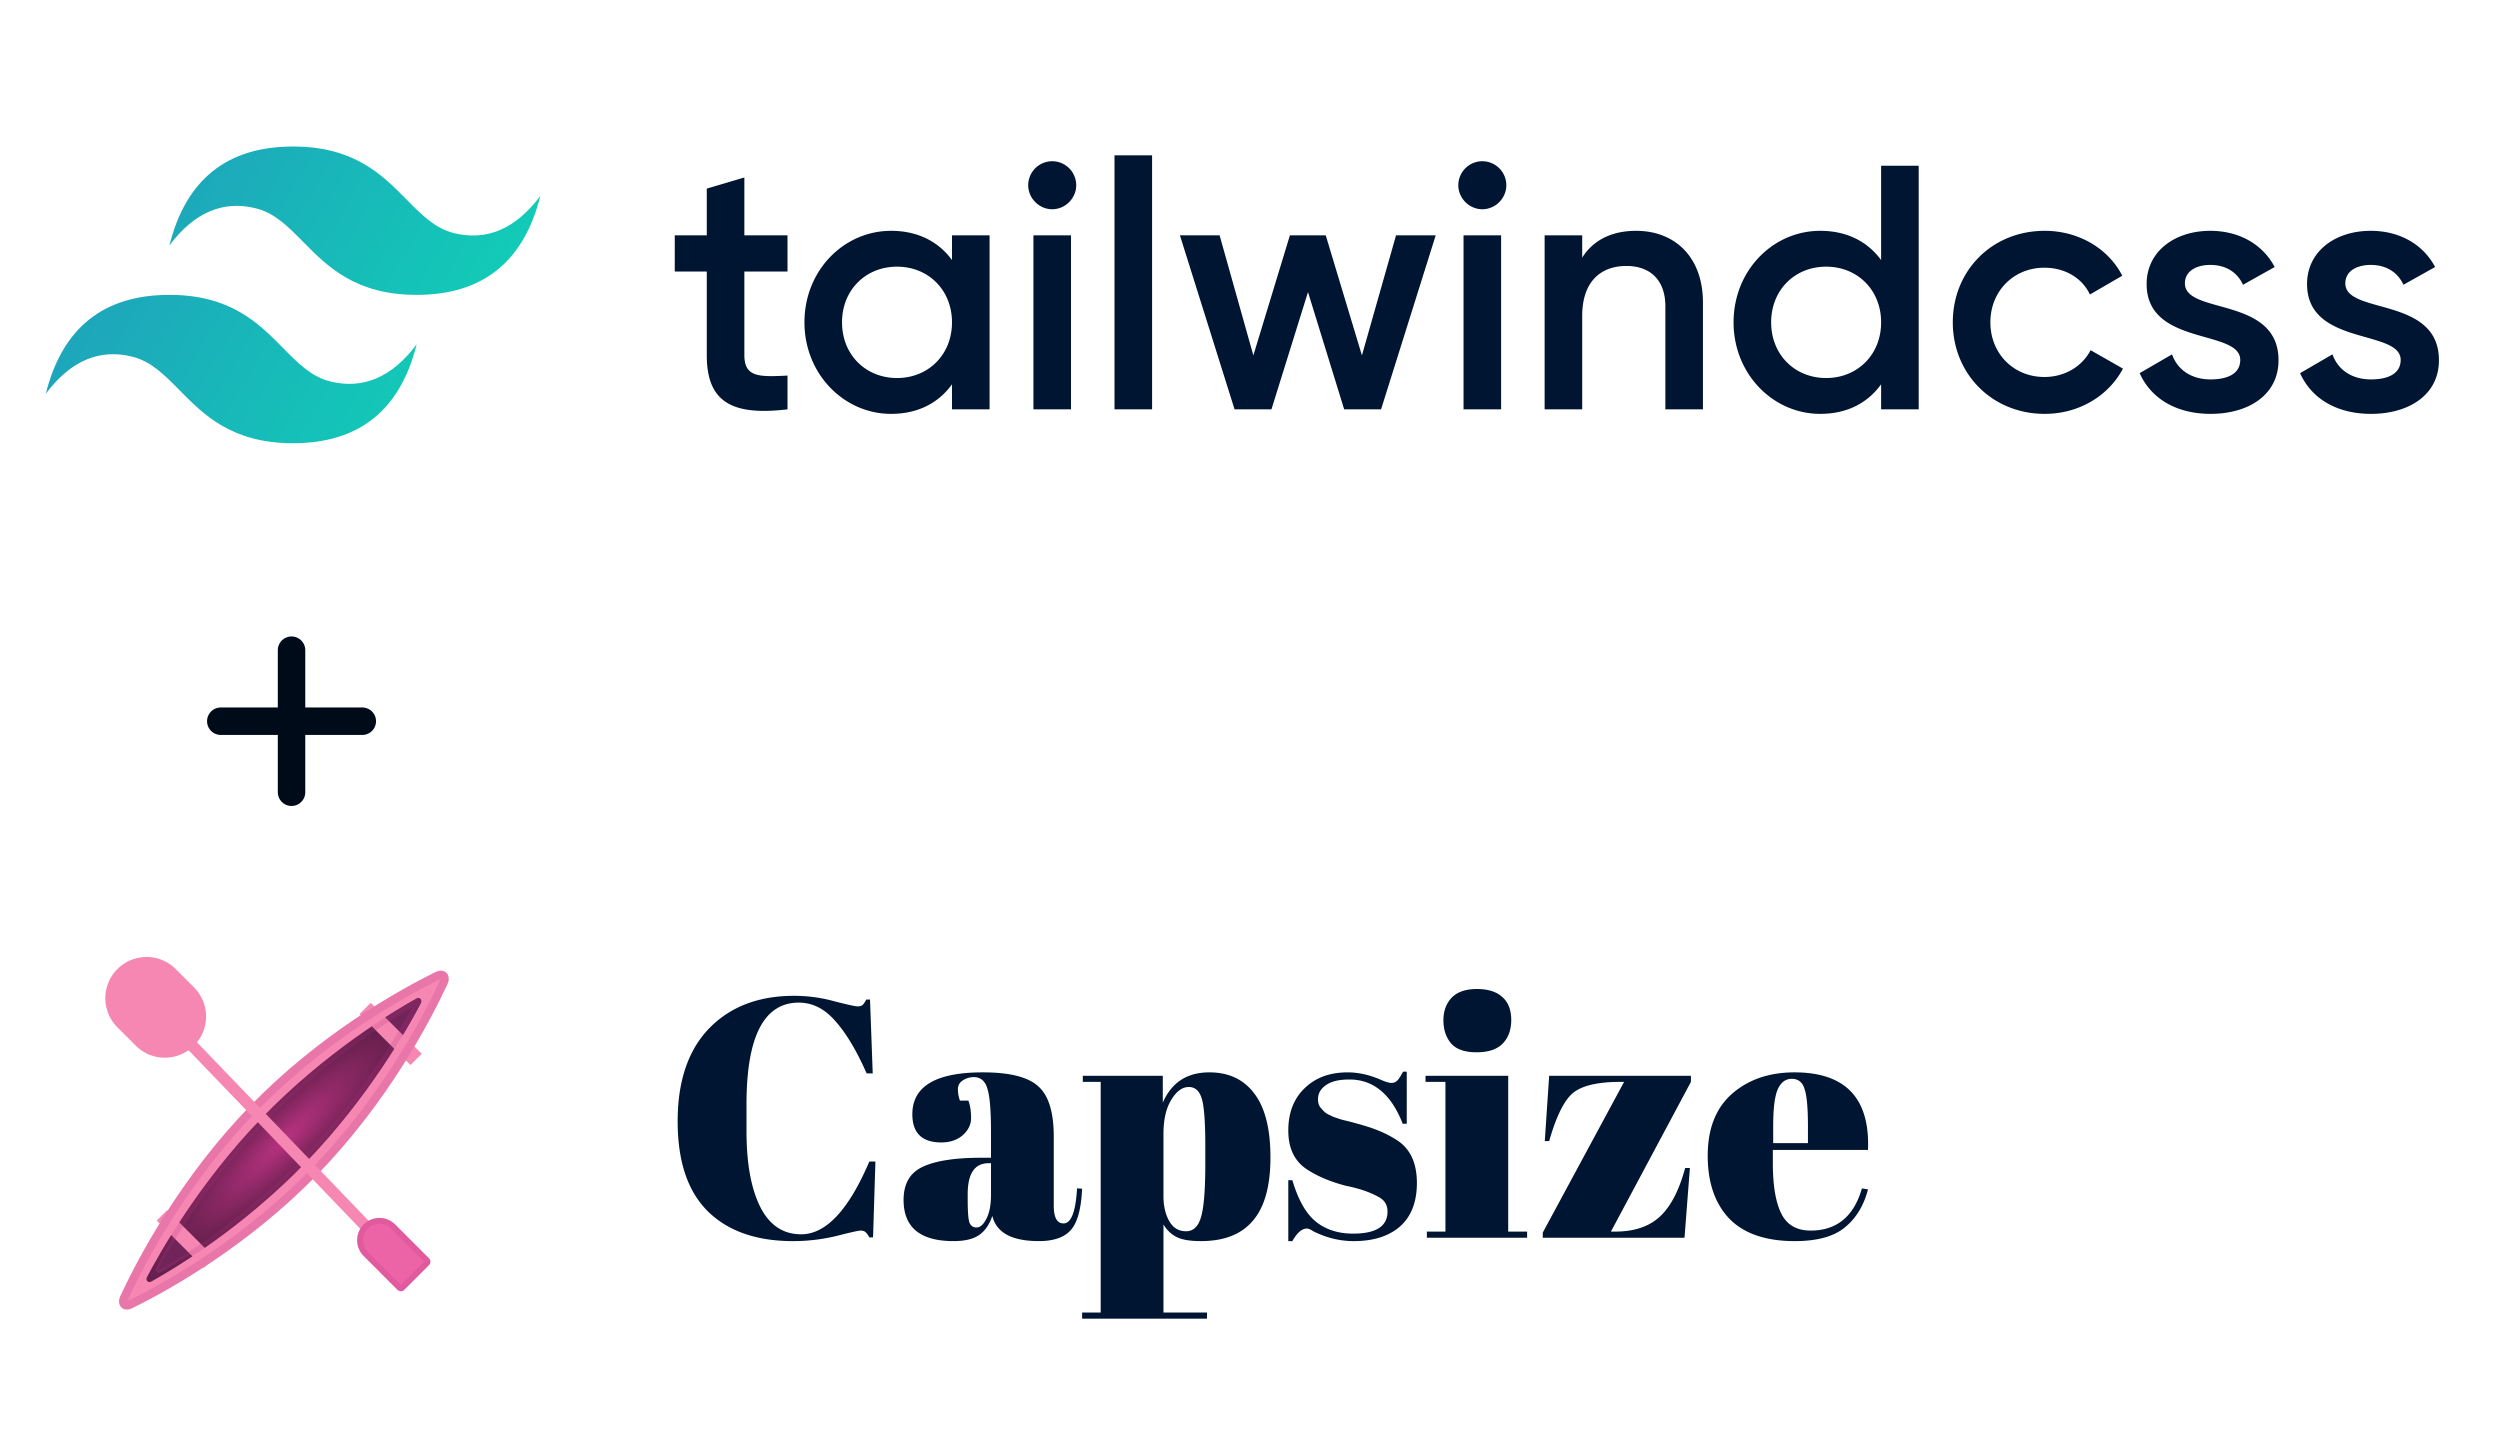 <svg width="273" height="157" fill="none" xmlns="http://www.w3.org/2000/svg"><path fill-rule="evenodd" clip-rule="evenodd" d="M32 16c-7.2 0-11.7 3.6-13.5 10.8 2.7-3.6 5.85-4.95 9.45-4.05 2.054.514 3.522 2.004 5.147 3.653C35.744 29.09 38.808 32.2 45.5 32.2c7.2 0 11.7-3.6 13.5-10.8-2.7 3.6-5.85 4.95-9.45 4.05-2.054-.514-3.522-2.004-5.147-3.653C41.756 19.11 38.692 16 32 16zM18.5 32.2C11.3 32.2 6.8 35.8 5 43c2.7-3.6 5.85-4.95 9.45-4.05 2.054.514 3.522 2.004 5.147 3.653C22.244 45.29 25.308 48.4 32 48.4c7.2 0 11.7-3.6 13.5-10.8-2.7 3.6-5.85 4.95-9.45 4.05-2.054-.514-3.522-2.004-5.147-3.653C28.256 35.31 25.192 32.2 18.5 32.2z" fill="url(#paint0_linear)"/><path fill-rule="evenodd" clip-rule="evenodd" d="M85.996 29.652h-4.712v9.12c0 2.432 1.596 2.394 4.712 2.242V44.7c-6.308.76-8.816-.988-8.816-5.928v-9.12h-3.496V25.7h3.496v-5.104l4.104-1.216v6.32h4.712v3.952zm17.962-3.952h4.104v19h-4.104v-2.736c-1.444 2.014-3.686 3.23-6.65 3.23-5.168 0-9.462-4.37-9.462-9.994 0-5.662 4.294-9.994 9.462-9.994 2.964 0 5.206 1.216 6.65 3.192V25.7zm-6.004 15.58c3.42 0 6.004-2.546 6.004-6.08 0-3.534-2.584-6.08-6.004-6.08-3.42 0-6.004 2.546-6.004 6.08 0 3.534 2.584 6.08 6.004 6.08zm16.948-18.43c-1.444 0-2.622-1.216-2.622-2.622a2.627 2.627 0 012.622-2.622 2.627 2.627 0 012.622 2.622c0 1.406-1.178 2.622-2.622 2.622zM112.85 44.7v-19h4.104v19h-4.104zm8.854 0V16.96h4.104V44.7h-4.104zm30.742-19h4.332l-5.966 19h-4.028l-3.952-12.806-3.99 12.806h-4.028l-5.966-19h4.332l3.686 13.11 3.99-13.11h3.914l3.952 13.11 3.724-13.11zm9.424-2.85c-1.444 0-2.622-1.216-2.622-2.622a2.627 2.627 0 012.622-2.622 2.627 2.627 0 012.622 2.622c0 1.406-1.178 2.622-2.622 2.622zm-2.052 21.85v-19h4.104v19h-4.104zm18.848-19.494c4.256 0 7.296 2.888 7.296 7.828V44.7h-4.104V33.452c0-2.888-1.672-4.408-4.256-4.408-2.698 0-4.826 1.596-4.826 5.472V44.7h-4.104v-19h4.104v2.432c1.254-1.976 3.306-2.926 5.89-2.926zm26.752-7.106h4.104v26.6h-4.104v-2.736c-1.444 2.014-3.686 3.23-6.65 3.23-5.168 0-9.462-4.37-9.462-9.994 0-5.662 4.294-9.994 9.462-9.994 2.964 0 5.206 1.216 6.65 3.192V18.1zm-6.004 23.18c3.42 0 6.004-2.546 6.004-6.08 0-3.534-2.584-6.08-6.004-6.08-3.42 0-6.004 2.546-6.004 6.08 0 3.534 2.584 6.08 6.004 6.08zm23.864 3.914c-5.738 0-10.032-4.37-10.032-9.994 0-5.662 4.294-9.994 10.032-9.994 3.724 0 6.954 1.938 8.474 4.902l-3.534 2.052c-.836-1.786-2.698-2.926-4.978-2.926-3.344 0-5.89 2.546-5.89 5.966 0 3.42 2.546 5.966 5.89 5.966 2.28 0 4.142-1.178 5.054-2.926l3.534 2.014c-1.596 3.002-4.826 4.94-8.55 4.94zm15.314-14.25c0 3.458 10.222 1.368 10.222 8.398 0 3.8-3.306 5.852-7.41 5.852-3.8 0-6.536-1.71-7.752-4.446l3.534-2.052c.608 1.71 2.128 2.736 4.218 2.736 1.824 0 3.23-.608 3.23-2.128 0-3.382-10.222-1.482-10.222-8.284 0-3.572 3.078-5.814 6.954-5.814 3.116 0 5.7 1.444 7.03 3.952l-3.458 1.938c-.684-1.482-2.014-2.166-3.572-2.166-1.482 0-2.774.646-2.774 2.014zm17.518 0c0 3.458 10.222 1.368 10.222 8.398 0 3.8-3.306 5.852-7.41 5.852-3.8 0-6.536-1.71-7.752-4.446l3.534-2.052c.608 1.71 2.128 2.736 4.218 2.736 1.824 0 3.23-.608 3.23-2.128 0-3.382-10.222-1.482-10.222-8.284 0-3.572 3.078-5.814 6.954-5.814 3.116 0 5.7 1.444 7.03 3.952l-3.458 1.938c-.684-1.482-2.014-2.166-3.572-2.166-1.482 0-2.774.646-2.774 2.014z" fill="#001532"/><path d="M31.836 78.756h-7.727M31.836 71v7.756V71zm0 7.756v7.756-7.756zm0 0h7.727-7.727z" stroke="#000B1A" stroke-width="3" stroke-linecap="round" stroke-linejoin="round"/><path d="M34.655 128.257c-7.651 7.864-16.206 12.62-20.23 14.599-.977.481-1.753-.316-1.285-1.321 1.926-4.136 6.553-12.928 14.205-20.792 7.651-7.864 16.206-12.62 20.23-14.599.977-.481 1.753.316 1.285 1.321-1.923 4.139-6.553 12.928-14.205 20.792z" fill="#F687B3"/><path d="M33.374 126.953c-6.879 7.109-14.254 11.541-16.853 12.99-.342.19-.65-.128-.466-.481 1.403-2.686 5.692-10.304 12.57-17.415 6.88-7.112 14.255-11.541 16.854-12.99.342-.19.65.128.466.481-1.403 2.686-5.689 10.304-12.57 17.415z" fill="url(#paint1_radial)"/><path d="M45.944 109.541c.186-.355-.124-.675-.467-.484a66.326 66.326 0 00-3.695 2.238l2 2.069a71.63 71.63 0 002.163-3.823zm-28.893 28.958c-.17.326.115.625.434.449a60.024 60.024 0 003.307-2l-1.809-1.87a64.374 64.374 0 00-1.932 3.421z" fill="#702459"/><path d="M39.257 110.736l1.226-1.226 5.567 5.566-1.227 1.226-5.566-5.566zM17.11 133.292l1.137-1.136 5.153 5.153-1.136 1.136-5.153-5.153z" fill="#F687B3"/><path opacity=".2" d="M48.089 106.94a.59.59 0 01-.045.127c-2.04 4.381-6.577 12.875-14.03 20.535-7.452 7.657-15.716 12.32-19.978 14.418a.854.854 0 01-.124.046.614.614 0 01.046-.127c2.04-4.381 6.577-12.875 14.029-20.535s15.716-12.323 19.978-14.421a.557.557 0 01.124-.043zm.054-.94c-.175 0-.368.043-.57.143-4.024 1.979-12.578 6.735-20.23 14.6-7.65 7.865-12.278 16.657-14.203 20.793-.372.797.042 1.464.715 1.464.175 0 .368-.043.57-.143 4.024-1.979 12.578-6.735 20.23-14.6 7.65-7.865 12.278-16.657 14.204-20.793.374-.797-.04-1.464-.716-1.464z" fill="#B83280"/><path opacity=".2" d="M44.978 110.053c-1.79 3.295-5.843 10.06-12.033 16.457-6.19 6.397-12.737 10.588-15.926 12.434 1.79-3.292 5.843-10.06 12.033-16.457 6.19-6.397 12.74-10.585 15.926-12.434zm.704-1.053a.437.437 0 00-.202.056c-2.6 1.449-9.972 5.882-16.854 12.991-6.883 7.108-11.169 14.73-12.571 17.416-.146.281.018.537.263.537a.437.437 0 00.202-.056c2.6-1.449 9.972-5.882 16.854-12.991 6.88-7.108 11.169-14.73 12.571-17.416.145-.281-.018-.537-.263-.537z" fill="#B83280"/><path d="M39.947 134.812l-23.766-24.714a.663.663 0 010-.91.602.602 0 01.875 0L40.819 133.9a.662.662 0 010 .909.596.596 0 01-.872.003z" fill="#F687B3"/><path d="M43.404 140.848l-3.69-3.692a2.433 2.433 0 010-3.442 2.43 2.43 0 013.44 0l3.692 3.692a.525.525 0 010 .743l-2.699 2.699a.529.529 0 01-.742 0z" fill="#ED64A6"/><path opacity=".2" d="M41.437 133.632c.48 0 .932.186 1.274.528l3.616 3.614-2.548 2.547-3.616-3.615a1.803 1.803 0 011.274-3.074zm0-.632a2.436 2.436 0 00-2.251 3.366c.122.295.301.563.528.789l3.692 3.69a.516.516 0 00.74 0l2.7-2.698a.525.525 0 000-.743l-3.693-3.69a2.41 2.41 0 00-1.716-.714z" fill="#B83280"/><path d="M16 109l2 2" stroke="#F687B3" stroke-width="9" stroke-miterlimit="10" stroke-linecap="round"/><path d="M87.23 109.486c-3.808 0-5.712 3.703-5.712 11.108v2.935c0 3.517.504 6.279 1.511 8.285 1.008 1.982 2.494 2.972 4.46 2.972 2.702 0 5.183-2.65 7.444-7.95h.663l-.258 8.285h-.405c-.148-.273-.283-.458-.406-.558-.122-.123-.307-.185-.552-.185-.221 0-1.106.198-2.654.594-1.548.372-3.12.557-4.717.557-4.005 0-7.113-1.089-9.324-3.269-2.187-2.18-3.28-5.449-3.28-9.808 0-4.384 1.142-7.765 3.427-10.142 2.31-2.378 5.406-3.567 9.287-3.567 1.5 0 2.961.198 4.386.594 1.45.372 2.297.558 2.543.558s.43-.05.553-.149c.123-.124.258-.322.405-.594h.406l.294 8.062h-.663c-1.106-2.502-2.248-4.409-3.427-5.722-1.155-1.337-2.482-2.006-3.98-2.006zM107.147 126.427h1.069v-2.86c0-2.353-.135-3.926-.405-4.719-.246-.817-.737-1.226-1.475-1.226-.442 0-.847.124-1.216.372-.344.223-.516.545-.516.966 0 .396.074.805.221 1.226h.922c.196.52.295 1.151.295 1.894 0 .719-.307 1.35-.922 1.895-.614.52-1.388.78-2.321.78-2.113 0-3.17-1.027-3.17-3.083 0-3.047 2.568-4.57 7.703-4.57 2.923 0 4.938.508 6.044 1.523 1.13.991 1.695 2.824 1.695 5.499v7.542c0 1.288.356 1.932 1.069 1.932.835 0 1.326-1.276 1.474-3.827l.552.037c-.098 2.18-.503 3.678-1.216 4.495-.712.818-1.879 1.226-3.501 1.226-2.948 0-4.643-.916-5.086-2.749-.319.941-.798 1.635-1.437 2.081-.639.446-1.572.668-2.801.668-3.636 0-5.454-1.498-5.454-4.495 0-1.758.688-2.96 2.064-3.604 1.4-.668 3.538-1.003 6.412-1.003zm-1.474 4.57c0 1.288.062 2.118.184 2.489.148.372.406.557.774.557.393 0 .75-.309 1.069-.928.344-.644.516-1.524.516-2.638v-3.455h-.258c-1.523 0-2.285 1.127-2.285 3.38v.595zM131.62 125.164c0-2.551-.122-4.26-.368-5.127-.246-.891-.725-1.337-1.437-1.337-.713 0-1.352.47-1.917 1.411-.565.917-.847 2.155-.847 3.716v6.798c0 1.065.208 1.969.626 2.712.418.743 1.032 1.115 1.843 1.115.81 0 1.363-.545 1.658-1.635.295-1.089.442-2.997.442-5.721v-1.932zm-4.643-7.69v2.935c.958-2.205 2.653-3.307 5.086-3.307 2.113 0 3.746.768 4.901 2.304 1.179 1.535 1.769 3.863 1.769 6.984s-.639 5.424-1.916 6.91c-1.253 1.486-3.145 2.229-5.676 2.229-1.179 0-2.064-.148-2.653-.445-.59-.298-1.069-.756-1.437-1.375v9.622h4.754V144h-13.636v-.669h2.027v-25.189h-1.954v-.668h8.735zM140.682 135.529v-6.65h.443c.638 2.155 1.498 3.666 2.579 4.533 1.081.867 2.433 1.3 4.054 1.3 2.506 0 3.759-.805 3.759-2.415 0-.693-.307-1.213-.921-1.56-.958-.545-2.187-.966-3.685-1.263-1.671-.446-3.072-1.041-4.202-1.784-1.351-.891-2.027-2.303-2.027-4.235 0-1.932.59-3.467 1.769-4.607 1.18-1.164 2.752-1.746 4.718-1.746 1.203 0 2.444.285 3.722.855.467.198.823.297 1.069.297a.85.85 0 00.626-.26c.172-.174.381-.496.627-.966h.405v5.684h-.442c-1.253-3.22-3.194-4.83-5.823-4.83-1.155 0-2.015.211-2.58.632-.565.396-.848.904-.848 1.523 0 .372.086.669.258.892.172.198.308.347.406.446.098.099.258.21.479.334.221.099.405.186.553.26l.663.223c.319.099.553.161.7.186 1.671.421 2.875.792 3.612 1.114.737.297 1.437.669 2.101 1.115 1.351.941 2.027 2.464 2.027 4.569 0 2.081-.615 3.666-1.843 4.756-1.229 1.065-2.912 1.597-5.049 1.597-1.523 0-2.998-.359-4.423-1.077-.294-.198-.528-.297-.7-.297-.54 0-1.068.458-1.584 1.374h-.443zM161.232 114.91c-1.302 0-2.236-.334-2.801-1.003-.541-.669-.811-1.498-.811-2.489 0-.991.295-1.808.885-2.452.614-.644 1.535-.966 2.764-.966 1.228 0 2.162.297 2.8.892.639.569.959 1.399.959 2.489 0 1.065-.308 1.919-.922 2.563-.614.644-1.572.966-2.874.966zm-5.565 2.564h9.029v17.015h2.064v.669h-10.946v-.669h2.027v-16.347h-2.174v-.668zM184.648 117.474v.668l-8.734 16.347h.479c2.063 0 3.685-.545 4.864-1.635 1.18-1.089 2.101-2.86 2.764-5.312h.516l-.589 7.616h-15.479v-.557l8.882-16.459h-.406c-2.481 0-4.213.409-5.196 1.226-.958.818-1.818 2.564-2.58 5.239h-.479l.479-7.133h15.479zM195.99 135.529c-3.169 0-5.553-.817-7.149-2.452-1.573-1.659-2.359-3.95-2.359-6.873 0-2.947.884-5.201 2.653-6.761 1.794-1.561 4.067-2.341 6.818-2.341 5.577 0 8.255 2.824 8.034 8.471h-10.392v1.449c0 2.427.307 4.26.921 5.498.614 1.239 1.683 1.858 3.206 1.858 2.85 0 4.717-1.536 5.602-4.607l.663.111c-.466 1.784-1.314 3.171-2.543 4.161-1.203.991-3.022 1.486-5.454 1.486zm-2.359-10.699h3.796v-1.821c0-2.006-.122-3.368-.368-4.086-.221-.743-.688-1.115-1.401-1.115-.688 0-1.203.396-1.547 1.189-.32.768-.48 2.105-.48 4.012v1.821z" fill="#001532"/><defs><radialGradient id="paint1_radial" cx="0" cy="0" r="1" gradientUnits="userSpaceOnUse" gradientTransform="matrix(14.654 -14.221 3.421 3.525 31.003 124.499)"><stop offset=".001" stop-color="#B83280"/><stop offset="1" stop-color="#521B41"/></radialGradient><linearGradient id="paint0_linear" x1="3.5" y1="16" x2="59" y2="48" gradientUnits="userSpaceOnUse"><stop stop-color="#2298BD"/><stop offset="1" stop-color="#0ED7B5"/></linearGradient></defs></svg>